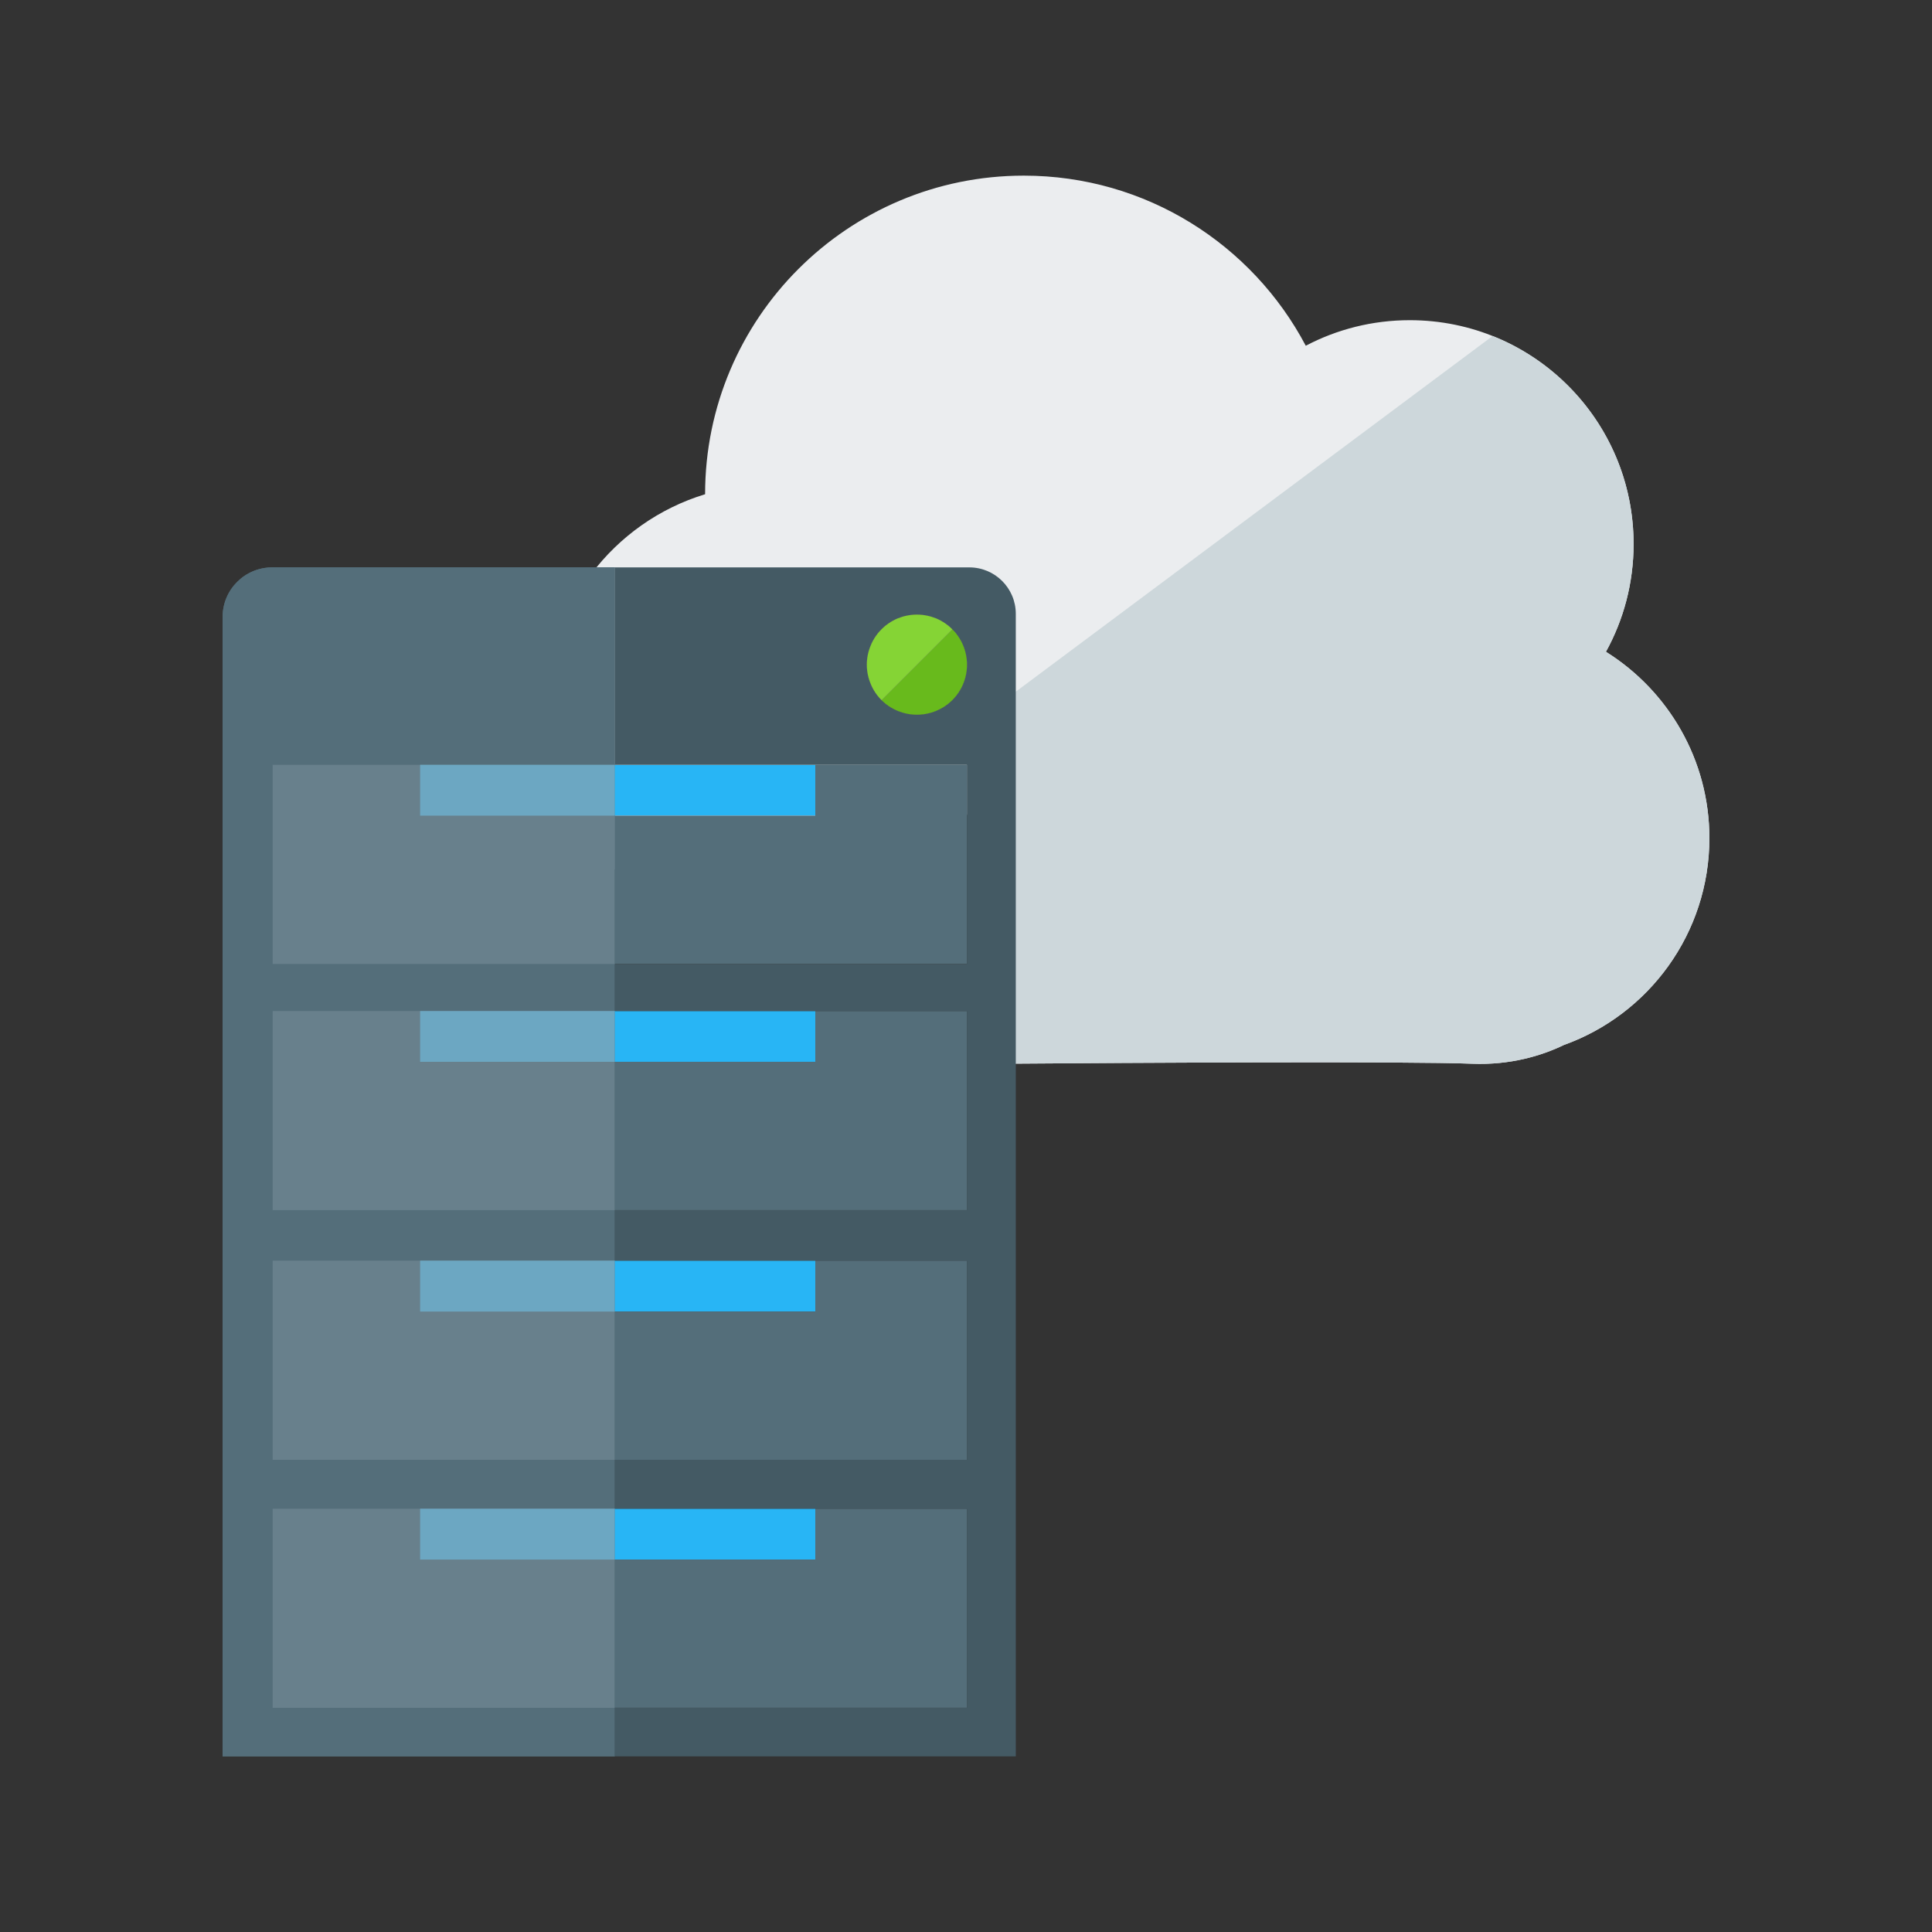 <svg width="22" height="22" viewBox="0 0 22 22" fill="none" xmlns="http://www.w3.org/2000/svg">
<rect x="0" y="0" width="22" height="22" fill="#333333" stroke="none"/>
<g clip-path="url(#clip0_125_5373)">
<path fill-rule="evenodd" clip-rule="evenodd" d="M11.409 9.249C11.287 9.241 11.168 9.227 11.05 9.207C10.631 10.042 9.768 10.615 8.77 10.615C7.363 10.615 6.222 9.474 6.222 8.067C6.222 6.918 6.983 5.946 8.029 5.628C8.029 3.624 9.654 2 11.658 2C13.051 2 14.261 2.785 14.869 3.937C15.223 3.751 15.626 3.646 16.054 3.646C17.461 3.646 18.602 4.786 18.602 6.194C18.602 6.639 18.488 7.058 18.287 7.422C18.994 7.864 19.465 8.649 19.465 9.544C19.465 10.629 18.774 11.553 17.809 11.899C17.555 12.022 17.197 12.13 16.765 12.113C16.051 12.084 12.897 12.101 11.409 12.113V9.249Z" fill="#EBEDEF"/>
<path fill-rule="evenodd" clip-rule="evenodd" d="M11.05 9.207C11.168 9.227 11.287 9.241 11.409 9.249V12.113C12.897 12.101 16.051 12.084 16.765 12.113C17.197 12.13 17.555 12.022 17.809 11.899C18.774 11.552 19.465 10.629 19.465 9.544C19.465 8.649 18.994 7.864 18.287 7.422C18.488 7.058 18.602 6.639 18.602 6.194C18.602 5.119 17.937 4.2 16.997 3.826L11.338 8.047L11.059 8.487L11.025 9.254C11.034 9.238 11.042 9.222 11.05 9.207Z" fill="#CDD7DB"/>
<g clip-path="url(#clip1_125_5373)">
<path d="M10.844 7.166C10.791 7.113 10.728 7.071 10.659 7.043C10.59 7.014 10.516 6.999 10.441 6.999C10.366 6.999 10.292 7.014 10.223 7.043C10.154 7.071 10.091 7.113 10.038 7.166C9.985 7.219 9.943 7.282 9.915 7.351C9.886 7.42 9.871 7.494 9.871 7.569C9.871 7.644 9.886 7.718 9.915 7.787C9.943 7.856 9.985 7.919 10.038 7.972C10.145 8.078 10.29 8.138 10.441 8.138C10.592 8.138 10.737 8.078 10.844 7.972C10.951 7.865 11.011 7.72 11.011 7.569C11.011 7.418 10.951 7.273 10.844 7.166ZM2.535 7.025V20H7.001V6.461H3.099C2.788 6.461 2.535 6.714 2.535 7.025Z" fill="#546E7A"/>
<path d="M10.844 7.166C10.791 7.113 10.728 7.071 10.659 7.043C10.59 7.014 10.516 6.999 10.441 6.999C10.366 6.999 10.292 7.014 10.223 7.043C10.154 7.071 10.091 7.113 10.038 7.166C9.985 7.219 9.943 7.282 9.915 7.351C9.886 7.42 9.871 7.494 9.871 7.569C9.871 7.644 9.886 7.718 9.915 7.787C9.943 7.856 9.985 7.919 10.038 7.972C10.145 8.078 10.29 8.138 10.441 8.138C10.592 8.138 10.737 8.078 10.844 7.972C10.951 7.865 11.011 7.72 11.011 7.569C11.011 7.418 10.951 7.273 10.844 7.166ZM2.535 7.025V20H7.001V6.461H3.099C2.788 6.461 2.535 6.714 2.535 7.025Z" fill="#546E7A"/>
<path d="M11.011 7.569C11.011 7.72 10.951 7.865 10.844 7.972C10.737 8.078 10.592 8.138 10.441 8.138C10.29 8.138 10.145 8.078 10.038 7.972L10.844 7.166C10.951 7.273 11.011 7.418 11.011 7.569Z" fill="black"/>
<path d="M11.011 7.569C11.011 7.72 10.951 7.865 10.844 7.972C10.737 8.078 10.592 8.138 10.441 8.138C10.29 8.138 10.145 8.078 10.038 7.972L10.844 7.166C10.951 7.273 11.011 7.418 11.011 7.569Z" fill="#68BA1C"/>
<path d="M10.844 7.166L10.038 7.972C9.985 7.919 9.943 7.856 9.915 7.787C9.886 7.718 9.871 7.644 9.871 7.569C9.871 7.494 9.886 7.42 9.915 7.351C9.943 7.282 9.985 7.219 10.038 7.166C10.091 7.113 10.154 7.071 10.223 7.043C10.292 7.014 10.366 6.999 10.441 6.999C10.516 6.999 10.59 7.014 10.659 7.043C10.728 7.071 10.791 7.113 10.844 7.166Z" fill="black"/>
<path d="M10.844 7.166L10.038 7.972C9.985 7.919 9.943 7.856 9.915 7.787C9.886 7.718 9.871 7.644 9.871 7.569C9.871 7.494 9.886 7.42 9.915 7.351C9.943 7.282 9.985 7.219 10.038 7.166C10.091 7.113 10.154 7.071 10.223 7.043C10.292 7.014 10.366 6.999 10.441 6.999C10.516 6.999 10.59 7.014 10.659 7.043C10.728 7.071 10.791 7.113 10.844 7.166Z" fill="#85D435"/>
<path d="M7.001 8.709H3.105V10.977H7.001V8.709Z" fill="#68808C"/>
<path d="M7.001 11.513H3.105V13.78H7.001V11.513Z" fill="#68808C"/>
<path d="M7.001 14.355H3.105V16.623H7.001V14.355Z" fill="#68808C"/>
<path d="M7.001 17.18H3.105V19.447H7.001V17.18Z" fill="#68808C"/>
<path d="M7.001 8.709H4.784V9.288H7.001V8.709Z" fill="#6CA7C2"/>
<path d="M7.001 11.513H4.784V12.091H7.001V11.513Z" fill="#6CA7C2"/>
<path d="M7.001 14.355H4.784V14.935H7.001V14.355Z" fill="#6CA7C2"/>
<path d="M7.001 17.18H4.784V17.759H7.001V17.18Z" fill="#6CA7C2"/>
<path d="M9.284 8.709H7.001V9.288H9.284V8.709Z" fill="#28B5F5"/>
<path d="M11.01 8.709V10.977H7.001V9.288H9.284V8.709H11.01Z" fill="#546E7A"/>
<path d="M9.284 11.513H7.001V12.091H9.284V11.513Z" fill="#28B5F5"/>
<path d="M11.01 11.513V13.78H7.001V12.091H9.284V11.513H11.01Z" fill="#546E7A"/>
<path d="M9.284 14.355H7.001V14.935H9.284V14.355Z" fill="#28B5F5"/>
<path d="M11.01 14.355V16.623H7.001V14.935H9.284V14.355H11.01Z" fill="#546E7A"/>
<path d="M9.284 17.18H7.001V17.759H9.284V17.18Z" fill="#28B5F5"/>
<path d="M11.01 17.18V19.447H7.001V17.759H9.284V17.18H11.01Z" fill="#546E7A"/>
<path d="M11.038 6.461H7.001V8.709H11.01V10.977H7.001V11.513H11.01V13.78H7.001V14.355H11.01V16.623H7.001V17.18H11.01V19.447H7.001V20H11.567V6.99C11.567 6.698 11.33 6.461 11.038 6.461ZM10.844 7.972C10.737 8.078 10.592 8.138 10.441 8.138C10.29 8.138 10.145 8.078 10.038 7.972C9.985 7.919 9.943 7.856 9.915 7.787C9.886 7.718 9.871 7.644 9.871 7.569C9.871 7.494 9.886 7.42 9.915 7.351C9.943 7.282 9.985 7.219 10.038 7.166C10.091 7.113 10.154 7.071 10.223 7.043C10.292 7.014 10.366 6.999 10.441 6.999C10.516 6.999 10.59 7.014 10.659 7.043C10.728 7.071 10.791 7.113 10.844 7.166C10.951 7.273 11.011 7.418 11.011 7.569C11.011 7.72 10.951 7.865 10.844 7.972Z" fill="#445A64"/>
<path d="M11.011 7.569C11.011 7.72 10.951 7.865 10.844 7.972C10.737 8.078 10.592 8.138 10.441 8.138C10.29 8.138 10.145 8.078 10.038 7.972C9.985 7.919 9.943 7.856 9.915 7.787C9.886 7.718 9.871 7.644 9.871 7.569C9.871 7.494 9.886 7.42 9.915 7.351C9.943 7.282 9.985 7.219 10.038 7.166C10.091 7.113 10.154 7.071 10.223 7.043C10.292 7.014 10.366 6.999 10.441 6.999C10.516 6.999 10.59 7.014 10.659 7.043C10.728 7.071 10.791 7.113 10.844 7.166C10.951 7.273 11.011 7.418 11.011 7.569Z" fill="black"/>
<path d="M10.844 7.166C10.951 7.273 11.011 7.418 11.011 7.569C11.011 7.72 10.951 7.865 10.844 7.972C10.737 8.078 10.592 8.138 10.441 8.138C10.29 8.138 10.145 8.078 10.038 7.972L10.441 7.569L10.844 7.166Z" fill="#D9D9D9" fill-opacity="0.48"/>
<path d="M10.844 7.166C10.951 7.273 11.011 7.418 11.011 7.569C11.011 7.72 10.951 7.865 10.844 7.972C10.737 8.078 10.592 8.138 10.441 8.138C10.29 8.138 10.145 8.078 10.038 7.972L10.441 7.569L10.844 7.166Z" fill="#68BA1C"/>
<path d="M10.038 7.972C9.985 7.919 9.943 7.856 9.915 7.787C9.886 7.718 9.871 7.644 9.871 7.569C9.871 7.494 9.886 7.42 9.915 7.351C9.943 7.282 9.985 7.219 10.038 7.166C10.091 7.113 10.154 7.071 10.223 7.042C10.292 7.014 10.366 6.999 10.441 6.999C10.516 6.999 10.59 7.014 10.659 7.042C10.728 7.071 10.791 7.113 10.844 7.166L10.441 7.569L10.038 7.972Z" fill="#D9D9D9" fill-opacity="0.48"/>
<path d="M10.038 7.972C9.985 7.919 9.943 7.856 9.915 7.787C9.886 7.718 9.871 7.644 9.871 7.569C9.871 7.494 9.886 7.42 9.915 7.351C9.943 7.282 9.985 7.219 10.038 7.166C10.091 7.113 10.154 7.071 10.223 7.042C10.292 7.014 10.366 6.999 10.441 6.999C10.516 6.999 10.59 7.014 10.659 7.042C10.728 7.071 10.791 7.113 10.844 7.166L10.441 7.569L10.038 7.972Z" fill="#85D435"/>
</g>
</g>
<defs>
<clipPath id="clip0_125_5373">
<rect width="18" height="18" fill="white" transform="translate(2 2)"/>
</clipPath>
<clipPath id="clip1_125_5373">
<rect width="9.032" height="13.539" fill="white" transform="translate(2.535 6.461)"/>
</clipPath>
</defs>
</svg>
